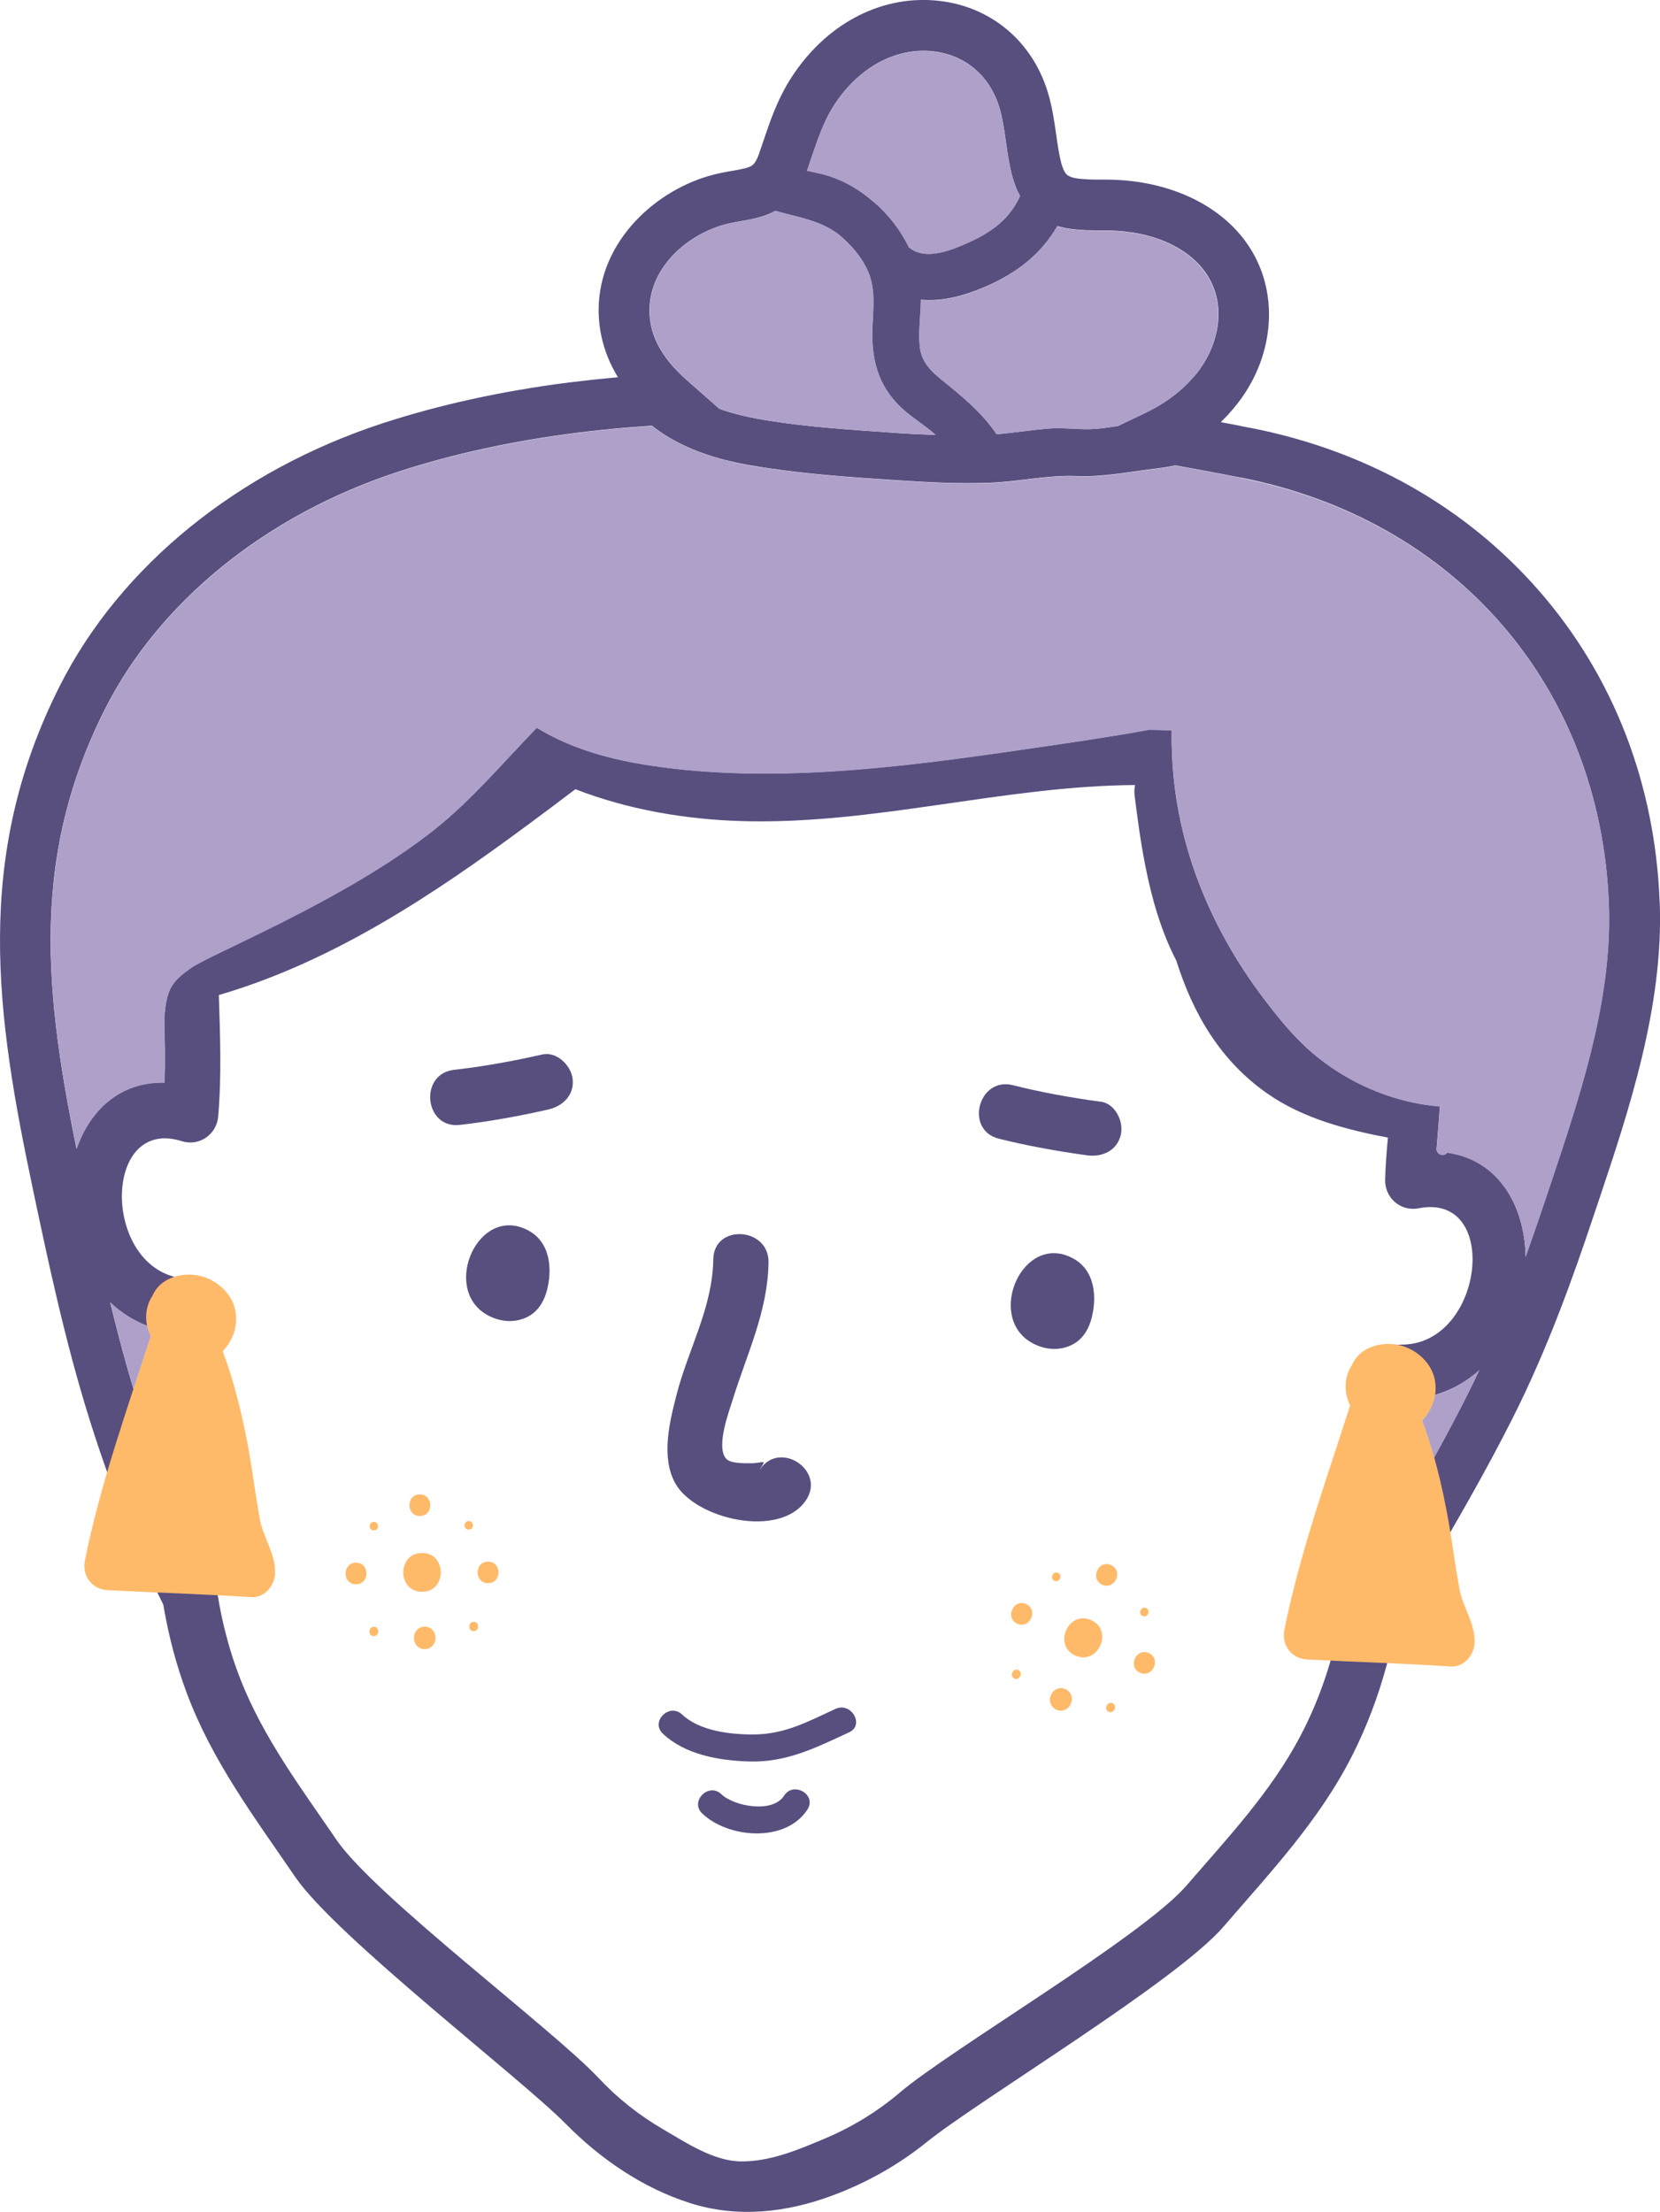 <?xml version="1.0" encoding="UTF-8"?><svg id="Layer_2" xmlns="http://www.w3.org/2000/svg" viewBox="0 0 197.14 262.67"><defs><style>.cls-1{fill:#ffba69;}.cls-2{fill:#afa0c9;}.cls-3{fill:#584f7f;}</style></defs><g id="Layer_1-2"><g><g><g><g><path class="cls-3" d="M197.1,107.18c-.52-14.05-5.46-26.84-14.27-36.96-8.74-10.04-20.64-16.76-34.42-19.43h-.05c-.67-.14-1.34-.27-2.04-.41-.44-.08-.89-.17-1.34-.25,.21-.21,.42-.41,.6-.61,.2-.21,.46-.48,.71-.79,.15-.16,.29-.33,.41-.48,4.55-5.57,5.3-13.07,1.85-18.64-3.13-5.08-9.45-8.18-16.89-8.28-.29,0-.58,0-.87,0-.73,0-1.42-.01-2.04-.06-1.06-.06-1.7-.23-2.04-.52-.34-.3-.55-.92-.68-1.4-.27-1.07-.44-2.22-.61-3.44-.23-1.62-.47-3.29-1-5.01C122.43,4.46,117.03,.29,110.34,.01c-6.57-.27-12.8,3.36-16.68,9.71-1.39,2.3-2.2,4.65-2.97,6.93-.11,.34-.23,.68-.36,1.06-.04,.12-.08,.24-.13,.36l-.08,.25c-.39,1.09-.75,1.3-.91,1.39-.44,.26-1.26,.4-2.2,.57-.83,.14-1.78,.31-2.82,.61-6.8,1.97-13.48,8.32-13.08,16.66,.13,2.56,.9,5,2.28,7.25-.18,.02-.37,.03-.55,.05-.78,.08-1.56,.15-2.34,.23-.98,.11-1.95,.22-2.94,.34-7.93,1.01-15.38,2.64-22.14,4.85-17.18,5.62-31.15,16.98-38.32,31.18C-3.22,101.87-.45,120.62,3.92,141.27c1.78,8.44,3.8,18,6.7,27.25,1.52,4.86,3.23,9.55,5.08,13.94,.69,1.65,1.43,3.32,2.26,5.11l.2,.42h0c.87,1.86,1.8,3.71,2.77,5.54l-.4,.43c.74,1.29,1.49,2.56,2.29,3.81l.21,.02c-1.82-5.75-2.69-11.93-2.72-19.2,0-.29,0-.58,0-.85-1.41-3.53-2.73-7.23-3.92-11.04-1.7-5.44-3.11-11.04-4.34-16.45-.71-3.14-1.37-6.21-1.99-9.16-.08-.36-.15-.73-.23-1.08-4.28-20.21-6.79-37.15,2.65-55.83,6.46-12.77,19.15-23.04,34.81-28.16,6.4-2.09,13.47-3.64,21-4.6,.95-.12,1.89-.23,2.84-.33,.75-.08,1.51-.16,2.26-.23,1.35-.12,2.7-.22,4.03-.31,3.34,2.66,7.6,4.01,11.79,4.72,5.69,.98,11.59,1.39,17.35,1.76,3.65,.24,7.38,.44,11.04,.29,3.46-.13,6.76-.93,10.24-.79,3.24,.14,6.48-.55,9.68-.92,.67-.08,1.36-.19,2.04-.35,.21,.04,.42,.07,.62,.11,.85,.15,1.69,.31,2.51,.46l.37,.07c.72,.14,1.44,.27,2.13,.4,.67,.13,1.34,.26,2.01,.39h.05c25.65,4.99,42.85,24.88,43.81,50.7,.02,.58,.03,1.16,.03,1.74,0,10.68-3.56,21.32-7.01,31.62l-.57,1.7c-2.34,7.01-5.27,15.26-9.3,23.27-2.73,5.42-5.77,10.77-8.73,15.81-.15,1.27-.35,2.88-.58,4.91-.37,3.16-.87,6.1-1.54,8.86l1.13-.19,3.58-6.06c.5-.85,1-1.69,1.5-2.54,3.35-5.68,6.89-11.8,10.05-18.07,4.21-8.35,7.23-16.86,9.64-24.08l.57-1.69c3.63-10.84,7.74-23.14,7.28-35.5ZM95.9,20.09c.05-.16,.11-.31,.15-.43,.12-.35,.24-.71,.36-1.06,.7-2.06,1.37-4.01,2.41-5.73,2.72-4.45,6.93-7,11.27-6.83,4.12,.17,7.33,2.66,8.57,6.65,.39,1.25,.58,2.62,.79,4.06,.19,1.33,.38,2.7,.74,4.09,.24,.91,.55,1.72,.95,2.43-1.22,2.68-3.29,4.23-5.99,5.46-1.93,.88-5.13,2.27-7.1,.71-.04-.03-.08-.06-.12-.09-.99-2.06-2.44-3.9-4.18-5.4-1.6-1.37-3.3-2.43-5.31-3.07-.84-.27-1.72-.44-2.6-.62l.07-.19Zm9.9,31.28c-4.82-.35-9.75-.65-14.53-1.42-1.97-.31-3.96-.73-5.83-1.4l-3.86-3.4c-.4-.35-.78-.71-1.12-1.06-.71-.73-1.28-1.43-1.75-2.16-.98-1.49-1.49-3.01-1.57-4.66-.25-5.2,4.19-9.24,8.71-10.55,.74-.21,1.48-.35,2.2-.47,1.34-.24,2.72-.49,4.03-1.21,2.77,.8,5.69,1.16,7.91,3.14,1.28,1.14,2.43,2.49,3.1,4.08,.88,2.05,.62,4.23,.52,6.4-.19,3.84,.58,7.13,3.48,9.81,1.26,1.16,2.74,2.03,4.01,3.17-1.77-.05-3.54-.14-5.31-.27Zm36.21-6.91c-.07,.09-.15,.18-.23,.27l-.09,.1c-.12,.14-.26,.29-.48,.52-.21,.22-.43,.44-.69,.68-1.28,1.18-2.83,2.21-4.6,3.05l-3.15,1.5c-1.14,.18-2.29,.36-3.45,.38-1.6,.02-3.19-.2-4.78-.07-2.09,.17-4.12,.49-6.17,.68-1.8-2.64-4.07-4.48-6.63-6.55-1.28-1.03-2.32-2.14-2.5-3.83-.2-1.86,.11-3.73,.13-5.6,2.45,.23,4.98-.42,7.47-1.47,3.86-1.64,6.77-3.89,8.74-7.28,.98,.3,1.95,.41,2.8,.46,.78,.06,1.6,.06,2.39,.07,.27,0,.55,0,.83,0,5.37,.07,9.79,2.1,11.84,5.41,2.42,3.91,1.04,8.67-1.41,11.66Z"/><path class="cls-3" d="M12.06,150.27c-1.56-2.76-2.2-6.08-1.99-9.16,.62,2.95,1.28,6.02,1.99,9.16Z"/><g><path class="cls-3" d="M64.4,125.22c-3.46,.78-6.95,1.42-10.48,1.82-4.2,.48-3.53,7.02,.68,6.54,3.53-.4,7.01-1.04,10.48-1.82,1.73-.39,3.13-1.69,2.93-3.61-.17-1.61-1.87-3.32-3.61-2.93Z"/><path class="cls-3" d="M130.73,130.83c-3.52-.48-7.01-1.1-10.45-1.97-4.1-1.02-5.76,5.34-1.65,6.36,3.45,.86,6.93,1.48,10.45,1.97,1.76,.24,3.52-.49,4.01-2.36,.41-1.56-.59-3.76-2.36-4.01Z"/><g><path class="cls-3" d="M90.24,174.48c.9-1.36,.38-.7-1.15-.72-.67-.01-2.26,.04-2.8-.49-1.35-1.32,.3-5.7,.7-6.98,1.69-5.49,4.19-10.52,4.28-16.38,.06-4.22-6.5-4.61-6.56-.37-.09,5.76-2.97,10.64-4.37,16.11-.82,3.19-1.86,7.36-.16,10.46,2.35,4.29,12.46,6.66,15.55,2.02,2.35-3.53-3.14-7.16-5.48-3.63Z"/><g><path class="cls-3" d="M99.21,202.93c-3.19,1.48-5.98,3-9.62,3.03-2.78,.03-6.49-.39-8.59-2.37-1.51-1.42-3.79,.85-2.28,2.28,2.65,2.49,6.62,3.18,10.15,3.3,4.5,.16,8.03-1.64,11.97-3.46,1.88-.87,.24-3.65-1.63-2.78Z"/><g><path class="cls-3" d="M93.12,213.23c-1.37,2.14-5.95,1.27-7.45-.17-1.5-1.44-3.78,.84-2.28,2.28,3.09,2.97,9.94,3.52,12.51-.48,1.12-1.75-1.67-3.37-2.78-1.63Z"/><path class="cls-3" d="M171.85,136.87c-.12,.16-.31,.27-.54,.27-.36,0-.74-.33-.71-.71,.15-1.68,.28-3.36,.4-5.05-.72-.06-1.44-.15-2.16-.27-4.76-.81-9.28-2.94-12.95-6.06-1.97-1.67-3.65-3.68-5.23-5.72-1.66-2.13-3.19-4.36-4.54-6.7-2.69-4.62-4.72-9.64-5.87-14.87-.8-3.62-1.16-7.33-1.1-11.03-.91-.04-1.81-.07-2.72-.08-4.91,.9-9.85,1.6-14.79,2.32-7.59,1.11-15.21,2.15-22.87,2.62-7.1,.44-14.25,.38-21.3-.66-4.78-.7-9.6-1.98-13.72-4.52-.07,.07-.13,.14-.2,.2-3.86,3.98-7.63,8.46-11.99,11.91-10.7,8.47-26.66,14.76-28.97,16.47-.78,.57-1.57,1.15-2.11,1.97-.41,.63-.62,1.32-.75,2.05-.11,.61-.16,1.22-.23,1.84,.07,2.57,.12,5.13,.04,7.7-14.25-.31-15.71,24.68-1.14,29.22-.15,17.58-.04,3.29,.04,20.84,0,.89,.02,1.79,.06,2.68,.23,6.75,1.27,13.28,3.65,19.68,3.02,8.13,8.05,14.8,12.9,21.9,4.85,7.09,26.66,23.79,32.17,29.36,4.1,4.15,9.11,7.59,14.7,9.37,5.65,1.81,11.46,1.15,16.94-.89,4.05-1.5,7.85-3.64,11.21-6.35,6.09-4.92,29.64-19.07,35.24-25.58,5.61-6.51,11.36-12.58,15.28-20.32,3.49-6.9,5.28-14.15,6.18-21.81,.07-.6,.14-1.16,.2-1.69,1.75-14.8,.42-2.13,2.18-19.01,14.77-2.84,16.28-27.2,2.7-29.1Zm-5.51,22.81c-1.87-.03-3.26,1.28-3.47,3.09-1.91,16.78-.87,1.73-2.19,18.55-.29,3.67-.71,7.29-1.43,10.83-.97,4.86-2.47,9.57-4.86,14.08-3.52,6.64-8.6,12.02-13.47,17.66-5.24,6.08-28.06,19.49-34.05,24.59-2.67,2.27-5.69,4.11-8.92,5.47-3.15,1.33-6.52,2.76-10,2.71-3.21-.05-6.44-2.2-9.13-3.77-2.87-1.66-5.5-3.74-7.76-6.16-5.39-5.74-26.56-21.62-31.09-28.24-4.21-6.16-8.65-12.06-11.41-19.06-.69-1.76-1.26-3.53-1.72-5.31-1.7-6.55-1.98-13.29-1.75-20.15,.58-16.87-.07-1.79-.1-18.68,0-1.83-1.24-3.29-3.09-3.46-9.81-.94-9.88-19.34-.32-16.32,2.08,.66,4.15-.79,4.33-2.93,.42-4.81,.23-9.61,.08-14.42,13.51-3.96,25.33-11.8,36.63-20.17h.01c1.91-1.41,3.79-2.83,5.67-4.25,.01,0,.02-.02,.02-.03,6.21,2.42,13.01,3.58,19.64,3.79,15.76,.49,31.16-4.18,46.84-4.28-.08,.37-.11,.76-.06,1.18,.34,2.74,.71,5.54,1.26,8.32h0c.77,3.95,1.88,7.84,3.7,11.36,1.96,6.21,5.17,11.85,10.83,15.79,4.21,2.93,9.28,4.26,14.3,5.22-.16,1.66-.29,3.32-.33,4.99-.06,2.16,1.83,3.82,3.98,3.4,9.84-1.93,7.71,16.35-2.14,16.19Z"/></g></g></g></g></g><path class="cls-3" d="M127.47,149.45c-5.96-3.26-10.45,6.89-4.94,10,1.44,.81,3.11,1,4.64,.31,1.64-.75,2.35-2.35,2.64-4.03,.24-1.4,.18-2.9-.38-4.15-.39-.87-1.02-1.61-1.96-2.13Z"/><path class="cls-3" d="M62.79,146.14c-5.96-3.26-10.45,6.89-4.94,10,1.44,.81,3.11,1,4.64,.31,1.64-.75,2.35-2.35,2.64-4.03,.24-1.4,.18-2.9-.38-4.15-.39-.87-1.02-1.61-1.96-2.13Z"/></g><g><path class="cls-1" d="M50.12,184.41c-2.96,0-2.97,4.61,0,4.61s2.97-4.61,0-4.61Z"/><path class="cls-1" d="M49.86,177.46c-1.65,0-1.65,2.56,0,2.56s1.65-2.56,0-2.56Z"/><path class="cls-1" d="M57.96,185.44c-1.65,0-1.65,2.56,0,2.56s1.65-2.56,0-2.56Z"/><path class="cls-1" d="M51.6,193.93c-.05-.16-.14-.3-.26-.41-.12-.12-.25-.21-.41-.26-.15-.08-.32-.12-.49-.11l-.34,.05c-.22,.06-.41,.17-.56,.33l-.2,.26c-.12,.2-.17,.41-.17,.65v.13c0,.18,.03,.34,.11,.49,.05,.16,.14,.3,.26,.41,.12,.12,.25,.21,.41,.26,.15,.08,.32,.12,.49,.11l.34-.05c.22-.06,.41-.17,.56-.33l.2-.26c.12-.2,.17-.41,.17-.65v-.13c0-.18-.03-.34-.11-.49Z"/><path class="cls-1" d="M42.28,185.57c-1.65,0-1.65,2.56,0,2.56s1.65-2.56,0-2.56Z"/><path class="cls-1" d="M44.87,193.48c-.02-.06-.06-.12-.11-.16-.05-.05-.1-.09-.16-.11-.06-.03-.13-.05-.2-.04l-.14,.02c-.09,.02-.16,.07-.23,.13l-.08,.1c-.05,.08-.07,.17-.07,.26v.1c0,.07,.01,.14,.04,.2,.02,.06,.06,.12,.11,.16,.05,.05,.1,.09,.16,.11,.06,.03,.13,.05,.2,.04l.14-.02c.09-.02,.16-.07,.23-.13l.08-.1c.05-.08,.07-.17,.07-.26v-.1c0-.07-.01-.14-.04-.2Z"/><path class="cls-1" d="M44.4,180.72c-.66,0-.66,1.02,0,1.02s.66-1.02,0-1.02Z"/><path class="cls-1" d="M55.67,180.62c-.66,0-.66,1.02,0,1.02s.66-1.02,0-1.02Z"/><path class="cls-1" d="M56.73,192.89c-.02-.06-.06-.12-.11-.16-.05-.05-.1-.09-.16-.11-.06-.03-.13-.05-.2-.04l-.14,.02c-.09,.02-.16,.07-.23,.13l-.08,.1c-.05,.08-.07,.17-.07,.26v.1c0,.07,.01,.14,.04,.2,.02,.06,.06,.12,.11,.16,.05,.05,.1,.09,.16,.11,.06,.03,.13,.05,.2,.04l.14-.02c.09-.02,.16-.07,.23-.13l.08-.1c.05-.08,.07-.17,.07-.26v-.1c0-.07-.01-.14-.04-.2Z"/></g><g><path class="cls-1" d="M129.52,192.36c-2.74-1.12-4.49,3.14-1.75,4.26,2.74,1.12,4.49-3.14,1.75-4.26Z"/><path class="cls-1" d="M131.91,185.83c-1.52-.62-2.5,1.74-.97,2.37,1.52,.62,2.5-1.74,.97-2.37Z"/><path class="cls-1" d="M136.39,196.28c-1.52-.62-2.5,1.74-.97,2.37,1.52,.62,2.5-1.74,.97-2.37Z"/><path class="cls-1" d="M127.28,201.73c.01-.17-.02-.33-.09-.48-.06-.16-.15-.29-.28-.4-.11-.13-.25-.23-.41-.29l-.33-.09c-.22-.03-.44,0-.65,.09-.09,.05-.19,.11-.28,.16-.18,.14-.32,.32-.41,.53l-.05,.12c-.07,.16-.1,.33-.08,.5-.01,.17,.02,.33,.09,.48,.06,.16,.15,.29,.28,.4,.11,.13,.25,.23,.41,.29l.33,.09c.22,.03,.44,0,.65-.09l.28-.16c.18-.14,.32-.32,.41-.53l.05-.12c.07-.16,.1-.33,.08-.5Z"/><path class="cls-1" d="M121.82,190.46c-1.52-.62-2.5,1.74-.97,2.37,1.52,.62,2.5-1.74,.97-2.37Z"/><path class="cls-1" d="M121.22,198.76c0-.07,0-.13-.04-.19-.02-.06-.06-.12-.11-.16-.04-.05-.1-.09-.17-.12l-.13-.03c-.09-.01-.18,0-.26,.04l-.11,.07c-.07,.06-.13,.13-.16,.21l-.04,.09c-.03,.06-.04,.13-.03,.2,0,.07,0,.13,.04,.19,.02,.06,.06,.12,.11,.16,.04,.05,.1,.09,.17,.12l.13,.03c.09,.01,.18,0,.26-.04l.11-.07c.07-.06,.13-.13,.16-.21l.04-.09c.03-.06,.04-.13,.03-.2Z"/><path class="cls-1" d="M125.63,186.77c-.61-.25-1,.7-.39,.95,.61,.25,1-.7,.39-.95Z"/><path class="cls-1" d="M136.1,190.95c-.61-.25-1,.7-.39,.95,.61,.25,1-.7,.39-.95Z"/><path class="cls-1" d="M132.42,202.71c0-.07,0-.13-.04-.19-.02-.06-.06-.12-.11-.16-.04-.05-.1-.09-.17-.12l-.13-.03c-.09-.01-.18,0-.26,.04l-.11,.07c-.07,.06-.13,.13-.16,.21l-.04,.09c-.03,.06-.04,.13-.03,.2,0,.07,0,.13,.04,.19,.02,.06,.06,.12,.11,.16,.04,.05,.1,.09,.17,.12l.13,.03c.09,.01,.18,0,.26-.04l.11-.07c.07-.06,.13-.13,.16-.21l.04-.09c.03-.06,.04-.13,.03-.2Z"/></g><path class="cls-1" d="M173.32,188.65c-.5-2.67-.83-5.37-1.3-8.04-.73-4.07-1.68-8.07-3.12-11.93,1.33-1.35,1.94-3.37,1.39-5.25-.57-1.96-2.49-3.46-4.48-3.77-2.16-.34-4.44,.51-5.25,2.43-.96,1.47-.97,3.25-.22,4.81-2.82,8.8-5.97,17.51-7.8,26.59-.37,1.86,.8,3.47,2.72,3.57,5.68,.3,11.36,.46,17.04,.83,1.56,.1,2.77-1.38,2.82-2.82,.08-2.3-1.39-4.2-1.81-6.42Z"/><path class="cls-1" d="M30.87,180.42c-.5-2.67-.83-5.37-1.3-8.04-.73-4.07-1.68-8.07-3.12-11.93,1.33-1.35,1.94-3.37,1.39-5.25-.57-1.96-2.49-3.46-4.48-3.77-2.16-.34-4.44,.51-5.25,2.43-.96,1.47-.97,3.25-.22,4.81-2.82,8.8-5.97,17.51-7.8,26.59-.37,1.86,.8,3.47,2.72,3.57,5.68,.3,11.36,.46,17.04,.83,1.56,.1,2.77-1.38,2.82-2.82,.08-2.3-1.39-4.2-1.81-6.42Z"/></g><g><path class="cls-2" d="M80.47,44.09c.34,.35,.72,.71,1.12,1.06l3.86,3.4c1.87,.67,3.86,1.08,5.83,1.4,4.77,.77,9.71,1.07,14.53,1.42,1.77,.13,3.54,.21,5.31,.27-1.27-1.14-2.76-2.01-4.01-3.17-2.91-2.68-3.67-5.97-3.48-9.81,.1-2.16,.36-4.34-.52-6.4-.68-1.59-1.82-2.94-3.1-4.08-2.22-1.97-5.14-2.34-7.91-3.14-1.31,.73-2.69,.98-4.03,1.21-.72,.12-1.46,.26-2.2,.47-4.52,1.31-8.96,5.35-8.71,10.55,.08,1.65,.6,3.18,1.57,4.66,.48,.73,1.05,1.43,1.75,2.16Z"/><path class="cls-2" d="M13.09,154.66c.83,3.41,1.75,6.85,2.77,10.25,.68-2.08,1.37-4.15,2.04-6.24-.19-.4-.33-.82-.42-1.24-1.7-.66-3.15-1.61-4.38-2.78Z"/><path class="cls-2" d="M103.75,23.97c1.74,1.49,3.19,3.34,4.18,5.4,.04,.03,.08,.06,.12,.09,1.97,1.56,5.17,.17,7.1-.71,2.7-1.22,4.77-2.78,5.99-5.46-.39-.71-.71-1.52-.95-2.43-.36-1.4-.55-2.77-.74-4.09-.21-1.44-.4-2.81-.79-4.06-1.25-3.99-4.45-6.48-8.57-6.65-4.34-.17-8.55,2.38-11.27,6.83-1.05,1.72-1.71,3.67-2.41,5.73-.12,.35-.24,.71-.36,1.06-.04,.12-.1,.27-.15,.43l-.07,.19c.88,.18,1.76,.35,2.6,.62,2.01,.64,3.72,1.7,5.31,3.07Z"/><path class="cls-2" d="M109.36,35.6c-.02,1.87-.33,3.74-.13,5.6,.18,1.69,1.22,2.8,2.5,3.83,2.56,2.08,4.83,3.91,6.63,6.55,2.05-.19,4.08-.51,6.17-.68,1.6-.13,3.18,.09,4.78,.07,1.16-.02,2.31-.2,3.45-.38l3.15-1.5c1.77-.84,3.32-1.87,4.6-3.05,.26-.24,.48-.46,.69-.68,.22-.23,.36-.38,.48-.52l.09-.1c.08-.09,.16-.17,.23-.27,2.45-3,3.83-7.75,1.41-11.66-2.05-3.32-6.47-5.34-11.84-5.41-.28,0-.56,0-.83,0-.79,0-1.6-.01-2.39-.07-.85-.05-1.82-.16-2.8-.46-1.97,3.39-4.88,5.64-8.74,7.28-2.49,1.06-5.03,1.7-7.47,1.47Z"/><path class="cls-2" d="M147.26,56.72h-.05c-.66-.14-1.33-.27-2.01-.39-.69-.13-1.41-.26-2.13-.4l-.37-.07c-.82-.15-1.66-.3-2.51-.46-.21-.04-.42-.07-.62-.11-.68,.17-1.37,.28-2.04,.35-3.21,.37-6.45,1.06-9.68,.92-3.49-.15-6.78,.66-10.24,.79-3.66,.14-7.39-.05-11.04-.29-5.75-.38-11.66-.79-17.35-1.76-4.19-.72-8.45-2.06-11.79-4.72-1.33,.08-2.68,.18-4.03,.31-.75,.07-1.5,.15-2.26,.23-.95,.1-1.89,.21-2.84,.33-7.53,.96-14.61,2.51-21,4.6-15.66,5.12-28.35,15.39-34.81,28.16-8.88,17.56-7.18,33.59-3.39,52.24,1.58-4.57,5.12-7.99,10.45-7.87,.08-2.56,.04-5.13-.04-7.7,.07-.61,.12-1.23,.23-1.84,.13-.73,.34-1.42,.75-2.05,.54-.82,1.33-1.4,2.11-1.97,2.31-1.7,18.27-8,28.97-16.47,4.36-3.45,8.13-7.92,11.99-11.91,.07-.07,.13-.14,.2-.2,4.12,2.53,8.94,3.81,13.72,4.52,7.05,1.04,14.19,1.09,21.3,.66,7.66-.47,15.28-1.51,22.87-2.62,4.94-.72,9.88-1.42,14.79-2.32,.91,0,1.81,.04,2.72,.08-.06,3.7,.3,7.4,1.1,11.03,1.15,5.22,3.19,10.25,5.87,14.87,1.36,2.34,2.89,4.57,4.54,6.7,1.58,2.04,3.26,4.05,5.23,5.72,3.68,3.12,8.2,5.25,12.95,6.06,.72,.12,1.44,.21,2.16,.27-.13,1.68-.25,3.37-.4,5.05-.03,.38,.35,.71,.71,.71,.23,0,.42-.11,.54-.27,6.17,.86,9.21,6.36,9.32,12.38,.85-2.35,1.63-4.63,2.35-6.78l.57-1.7c3.45-10.3,7.01-20.94,7.01-31.62,0-.58-.01-1.16-.03-1.74-.96-25.82-18.16-45.71-43.81-50.69Z"/><path class="cls-2" d="M168.89,168.69c.54,1.44,1.01,2.91,1.43,4.39,1.34-2.42,2.65-4.87,3.89-7.34,.51-1.01,1-2.02,1.47-3.03-1.47,1.32-3.22,2.36-5.27,2.95-.18,1.14-.72,2.21-1.53,3.03Z"/></g></g></g></svg>